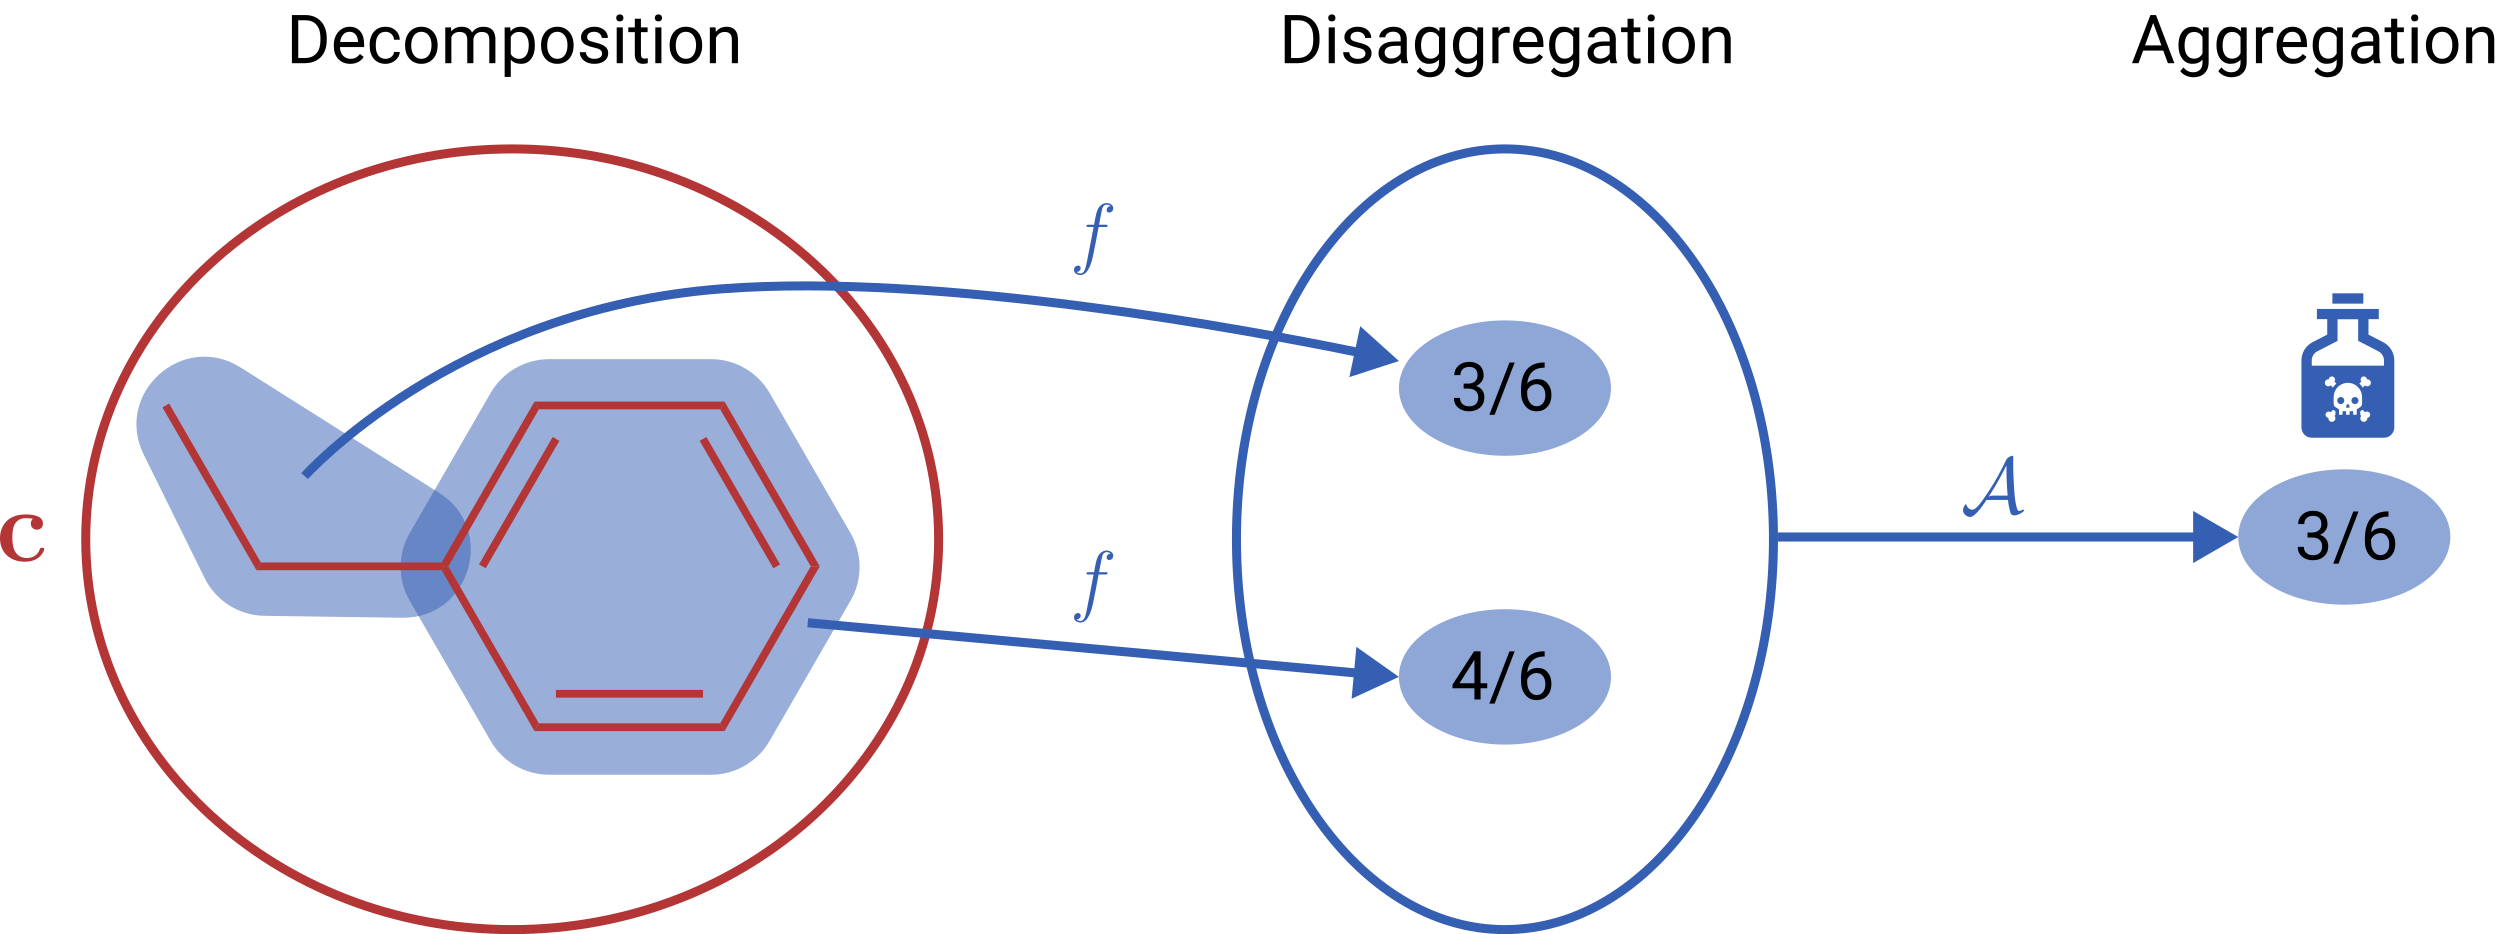 <svg width="554" height="207" viewBox="0 0 554 207" fill="none" xmlns="http://www.w3.org/2000/svg">
<rect x="0" y="0" width="554" height="207" fill="#333333" stroke="none"/>
<g clip-path="url(#clip0)">
<rect width="554" height="207" fill="white"/>
<path d="M479.382 11.217H474.914L473.911 14H472.46L476.533 3.336H477.763L481.843 14H480.4L479.382 11.217ZM475.339 10.06H478.964L477.148 5.072L475.339 10.06ZM482.744 9.972C482.744 8.736 483.029 7.755 483.601 7.027C484.172 6.295 484.929 5.929 485.871 5.929C486.838 5.929 487.592 6.271 488.134 6.954L488.2 6.075H489.438V13.81C489.438 14.835 489.133 15.643 488.522 16.234C487.917 16.825 487.102 17.12 486.076 17.12C485.505 17.12 484.946 16.998 484.399 16.754C483.852 16.51 483.435 16.175 483.146 15.751L483.85 14.938C484.431 15.655 485.141 16.014 485.981 16.014C486.64 16.014 487.153 15.829 487.519 15.457C487.89 15.086 488.076 14.564 488.076 13.89V13.209C487.534 13.834 486.794 14.146 485.856 14.146C484.929 14.146 484.177 13.773 483.601 13.026C483.029 12.279 482.744 11.261 482.744 9.972ZM484.106 10.126C484.106 11.019 484.289 11.722 484.655 12.235C485.021 12.743 485.534 12.997 486.193 12.997C487.048 12.997 487.675 12.608 488.076 11.832V8.214C487.661 7.457 487.038 7.079 486.208 7.079C485.549 7.079 485.034 7.335 484.663 7.848C484.292 8.36 484.106 9.12 484.106 10.126ZM491.167 9.972C491.167 8.736 491.452 7.755 492.023 7.027C492.595 6.295 493.352 5.929 494.294 5.929C495.261 5.929 496.015 6.271 496.557 6.954L496.623 6.075H497.861V13.81C497.861 14.835 497.556 15.643 496.945 16.234C496.34 16.825 495.524 17.12 494.499 17.12C493.928 17.12 493.369 16.998 492.822 16.754C492.275 16.51 491.857 16.175 491.569 15.751L492.272 14.938C492.854 15.655 493.564 16.014 494.404 16.014C495.063 16.014 495.576 15.829 495.942 15.457C496.313 15.086 496.499 14.564 496.499 13.89V13.209C495.957 13.834 495.217 14.146 494.279 14.146C493.352 14.146 492.6 13.773 492.023 13.026C491.452 12.279 491.167 11.261 491.167 9.972ZM492.529 10.126C492.529 11.019 492.712 11.722 493.078 12.235C493.444 12.743 493.957 12.997 494.616 12.997C495.471 12.997 496.098 12.608 496.499 11.832V8.214C496.083 7.457 495.461 7.079 494.631 7.079C493.972 7.079 493.457 7.335 493.085 7.848C492.714 8.36 492.529 9.12 492.529 10.126ZM503.742 7.291C503.537 7.257 503.315 7.24 503.076 7.24C502.187 7.24 501.584 7.618 501.267 8.375V14H499.912V6.075H501.23L501.252 6.991C501.696 6.283 502.326 5.929 503.142 5.929C503.405 5.929 503.605 5.963 503.742 6.031V7.291ZM508.137 14.146C507.062 14.146 506.188 13.795 505.515 13.092C504.841 12.384 504.504 11.439 504.504 10.257V10.008C504.504 9.222 504.653 8.521 504.951 7.906C505.253 7.286 505.673 6.803 506.21 6.456C506.752 6.104 507.338 5.929 507.968 5.929C508.999 5.929 509.799 6.268 510.371 6.947C510.942 7.625 511.228 8.597 511.228 9.862V10.426H505.859C505.878 11.207 506.105 11.839 506.54 12.323C506.979 12.801 507.536 13.04 508.21 13.04C508.688 13.04 509.094 12.943 509.426 12.748C509.758 12.552 510.048 12.293 510.297 11.971L511.125 12.616C510.461 13.636 509.465 14.146 508.137 14.146ZM507.968 7.042C507.421 7.042 506.962 7.242 506.591 7.643C506.22 8.038 505.991 8.595 505.903 9.312H509.873V9.21C509.833 8.521 509.648 7.989 509.316 7.613C508.984 7.232 508.535 7.042 507.968 7.042ZM512.48 9.972C512.48 8.736 512.766 7.755 513.337 7.027C513.908 6.295 514.665 5.929 515.607 5.929C516.574 5.929 517.329 6.271 517.871 6.954L517.937 6.075H519.174V13.81C519.174 14.835 518.869 15.643 518.259 16.234C517.653 16.825 516.838 17.12 515.812 17.12C515.241 17.12 514.682 16.998 514.135 16.754C513.588 16.51 513.171 16.175 512.883 15.751L513.586 14.938C514.167 15.655 514.877 16.014 515.717 16.014C516.376 16.014 516.889 15.829 517.255 15.457C517.626 15.086 517.812 14.564 517.812 13.89V13.209C517.27 13.834 516.53 14.146 515.593 14.146C514.665 14.146 513.913 13.773 513.337 13.026C512.766 12.279 512.48 11.261 512.48 9.972ZM513.842 10.126C513.842 11.019 514.025 11.722 514.392 12.235C514.758 12.743 515.271 12.997 515.93 12.997C516.784 12.997 517.412 12.608 517.812 11.832V8.214C517.397 7.457 516.774 7.079 515.944 7.079C515.285 7.079 514.77 7.335 514.399 7.848C514.028 8.36 513.842 9.12 513.842 10.126ZM526.118 14C526.04 13.844 525.976 13.565 525.927 13.165C525.297 13.819 524.545 14.146 523.671 14.146C522.89 14.146 522.248 13.927 521.745 13.487C521.247 13.043 520.998 12.481 520.998 11.803C520.998 10.977 521.311 10.338 521.936 9.884C522.565 9.425 523.449 9.195 524.587 9.195H525.905V8.573C525.905 8.099 525.764 7.723 525.48 7.445C525.197 7.162 524.78 7.02 524.228 7.02C523.745 7.02 523.339 7.142 523.012 7.386C522.685 7.63 522.521 7.926 522.521 8.272H521.159C521.159 7.877 521.298 7.496 521.577 7.13C521.86 6.759 522.241 6.466 522.719 6.251C523.203 6.036 523.732 5.929 524.309 5.929C525.222 5.929 525.937 6.158 526.455 6.617C526.972 7.071 527.241 7.699 527.26 8.5V12.147C527.26 12.874 527.353 13.453 527.539 13.883V14H526.118ZM523.869 12.967C524.294 12.967 524.697 12.857 525.078 12.638C525.458 12.418 525.734 12.132 525.905 11.781V10.155H524.843C523.183 10.155 522.353 10.641 522.353 11.612C522.353 12.037 522.495 12.369 522.778 12.608C523.061 12.848 523.425 12.967 523.869 12.967ZM531.223 4.156V6.075H532.702V7.123H531.223V12.037C531.223 12.354 531.289 12.594 531.42 12.755C531.552 12.911 531.777 12.989 532.094 12.989C532.25 12.989 532.465 12.96 532.739 12.901V14C532.382 14.098 532.036 14.146 531.699 14.146C531.093 14.146 530.637 13.963 530.329 13.597C530.021 13.231 529.868 12.711 529.868 12.037V7.123H528.425V6.075H529.868V4.156H531.223ZM535.764 14H534.409V6.075H535.764V14ZM534.299 3.973C534.299 3.753 534.365 3.568 534.497 3.417C534.633 3.265 534.833 3.189 535.097 3.189C535.361 3.189 535.561 3.265 535.698 3.417C535.834 3.568 535.903 3.753 535.903 3.973C535.903 4.193 535.834 4.376 535.698 4.522C535.561 4.669 535.361 4.742 535.097 4.742C534.833 4.742 534.633 4.669 534.497 4.522C534.365 4.376 534.299 4.193 534.299 3.973ZM537.58 9.964C537.58 9.188 537.731 8.49 538.034 7.87C538.342 7.25 538.767 6.771 539.309 6.434C539.855 6.097 540.478 5.929 541.176 5.929C542.255 5.929 543.127 6.302 543.791 7.049C544.46 7.796 544.794 8.79 544.794 10.03V10.126C544.794 10.897 544.646 11.59 544.348 12.206C544.055 12.816 543.632 13.292 543.081 13.634C542.534 13.976 541.904 14.146 541.191 14.146C540.117 14.146 539.245 13.773 538.576 13.026C537.912 12.279 537.58 11.29 537.58 10.06V9.964ZM538.942 10.126C538.942 11.004 539.145 11.71 539.55 12.242C539.96 12.774 540.507 13.04 541.191 13.04C541.879 13.04 542.426 12.772 542.832 12.235C543.237 11.693 543.439 10.936 543.439 9.964C543.439 9.095 543.232 8.392 542.817 7.855C542.407 7.313 541.86 7.042 541.176 7.042C540.507 7.042 539.968 7.308 539.558 7.84C539.147 8.373 538.942 9.134 538.942 10.126ZM547.775 6.075L547.819 7.071C548.425 6.31 549.216 5.929 550.192 5.929C551.867 5.929 552.712 6.874 552.727 8.763V14H551.372V8.756C551.367 8.185 551.235 7.762 550.976 7.489C550.722 7.215 550.324 7.079 549.782 7.079C549.343 7.079 548.957 7.196 548.625 7.43C548.293 7.665 548.034 7.972 547.849 8.353V14H546.494V6.075H547.775Z" fill="black"/>
<path d="M284.693 14V3.336H287.704C288.631 3.336 289.452 3.541 290.165 3.951C290.877 4.361 291.427 4.945 291.812 5.702C292.203 6.458 292.401 7.328 292.406 8.309V8.99C292.406 9.996 292.21 10.877 291.82 11.634C291.434 12.391 290.88 12.972 290.157 13.377C289.439 13.783 288.602 13.99 287.645 14H284.693ZM286.1 4.493V12.85H287.579C288.663 12.85 289.505 12.513 290.106 11.839C290.711 11.165 291.014 10.206 291.014 8.961V8.338C291.014 7.127 290.729 6.188 290.157 5.519C289.591 4.845 288.785 4.503 287.74 4.493H286.1ZM295.797 14H294.442V6.075H295.797V14ZM294.332 3.973C294.332 3.753 294.398 3.568 294.53 3.417C294.667 3.265 294.867 3.189 295.13 3.189C295.394 3.189 295.594 3.265 295.731 3.417C295.868 3.568 295.936 3.753 295.936 3.973C295.936 4.193 295.868 4.376 295.731 4.522C295.594 4.669 295.394 4.742 295.13 4.742C294.867 4.742 294.667 4.669 294.53 4.522C294.398 4.376 294.332 4.193 294.332 3.973ZM302.586 11.898C302.586 11.532 302.447 11.248 302.169 11.048C301.896 10.843 301.415 10.668 300.726 10.521C300.042 10.374 299.498 10.199 299.093 9.994C298.692 9.789 298.395 9.544 298.199 9.261C298.009 8.978 297.914 8.641 297.914 8.25C297.914 7.601 298.187 7.052 298.734 6.603C299.286 6.153 299.989 5.929 300.843 5.929C301.742 5.929 302.469 6.161 303.026 6.625C303.587 7.088 303.868 7.682 303.868 8.404H302.506C302.506 8.033 302.347 7.713 302.03 7.445C301.717 7.176 301.322 7.042 300.843 7.042C300.35 7.042 299.964 7.149 299.686 7.364C299.408 7.579 299.269 7.86 299.269 8.207C299.269 8.534 299.398 8.78 299.657 8.946C299.916 9.112 300.382 9.271 301.056 9.422C301.734 9.574 302.284 9.754 302.704 9.964C303.124 10.174 303.434 10.428 303.634 10.726C303.839 11.019 303.941 11.378 303.941 11.803C303.941 12.511 303.658 13.08 303.092 13.509C302.525 13.934 301.791 14.146 300.887 14.146C300.252 14.146 299.691 14.034 299.203 13.81C298.714 13.585 298.331 13.273 298.053 12.872C297.779 12.467 297.643 12.03 297.643 11.561H298.998C299.022 12.015 299.203 12.377 299.54 12.645C299.881 12.909 300.331 13.04 300.887 13.04C301.4 13.04 301.81 12.938 302.118 12.733C302.43 12.523 302.586 12.245 302.586 11.898ZM310.599 14C310.521 13.844 310.458 13.565 310.409 13.165C309.779 13.819 309.027 14.146 308.153 14.146C307.372 14.146 306.729 13.927 306.227 13.487C305.729 13.043 305.479 12.481 305.479 11.803C305.479 10.977 305.792 10.338 306.417 9.884C307.047 9.425 307.931 9.195 309.068 9.195H310.387V8.573C310.387 8.099 310.245 7.723 309.962 7.445C309.679 7.162 309.261 7.02 308.709 7.02C308.226 7.02 307.821 7.142 307.494 7.386C307.167 7.63 307.003 7.926 307.003 8.272H305.641C305.641 7.877 305.78 7.496 306.058 7.13C306.341 6.759 306.722 6.466 307.201 6.251C307.684 6.036 308.214 5.929 308.79 5.929C309.703 5.929 310.418 6.158 310.936 6.617C311.454 7.071 311.722 7.699 311.742 8.5V12.147C311.742 12.874 311.834 13.453 312.02 13.883V14H310.599ZM308.351 12.967C308.775 12.967 309.178 12.857 309.559 12.638C309.94 12.418 310.216 12.132 310.387 11.781V10.155H309.325C307.665 10.155 306.834 10.641 306.834 11.612C306.834 12.037 306.976 12.369 307.259 12.608C307.542 12.848 307.906 12.967 308.351 12.967ZM313.543 9.972C313.543 8.736 313.829 7.755 314.4 7.027C314.972 6.295 315.729 5.929 316.671 5.929C317.638 5.929 318.392 6.271 318.934 6.954L319 6.075H320.238V13.81C320.238 14.835 319.933 15.643 319.322 16.234C318.717 16.825 317.901 17.12 316.876 17.12C316.305 17.12 315.746 16.998 315.199 16.754C314.652 16.51 314.234 16.175 313.946 15.751L314.649 14.938C315.23 15.655 315.941 16.014 316.781 16.014C317.44 16.014 317.953 15.829 318.319 15.457C318.69 15.086 318.875 14.564 318.875 13.89V13.209C318.333 13.834 317.594 14.146 316.656 14.146C315.729 14.146 314.977 13.773 314.4 13.026C313.829 12.279 313.543 11.261 313.543 9.972ZM314.906 10.126C314.906 11.019 315.089 11.722 315.455 12.235C315.821 12.743 316.334 12.997 316.993 12.997C317.848 12.997 318.475 12.608 318.875 11.832V8.214C318.46 7.457 317.838 7.079 317.008 7.079C316.349 7.079 315.833 7.335 315.462 7.848C315.091 8.36 314.906 9.12 314.906 10.126ZM321.966 9.972C321.966 8.736 322.252 7.755 322.823 7.027C323.395 6.295 324.151 5.929 325.094 5.929C326.061 5.929 326.815 6.271 327.357 6.954L327.423 6.075H328.661V13.81C328.661 14.835 328.355 15.643 327.745 16.234C327.14 16.825 326.324 17.12 325.299 17.12C324.728 17.12 324.168 16.998 323.622 16.754C323.075 16.51 322.657 16.175 322.369 15.751L323.072 14.938C323.653 15.655 324.364 16.014 325.204 16.014C325.863 16.014 326.375 15.829 326.742 15.457C327.113 15.086 327.298 14.564 327.298 13.89V13.209C326.756 13.834 326.017 14.146 325.079 14.146C324.151 14.146 323.399 13.773 322.823 13.026C322.252 12.279 321.966 11.261 321.966 9.972ZM323.329 10.126C323.329 11.019 323.512 11.722 323.878 12.235C324.244 12.743 324.757 12.997 325.416 12.997C326.271 12.997 326.898 12.608 327.298 11.832V8.214C326.883 7.457 326.261 7.079 325.431 7.079C324.771 7.079 324.256 7.335 323.885 7.848C323.514 8.36 323.329 9.12 323.329 10.126ZM334.542 7.291C334.337 7.257 334.115 7.24 333.875 7.24C332.987 7.24 332.384 7.618 332.066 8.375V14H330.711V6.075H332.03L332.052 6.991C332.496 6.283 333.126 5.929 333.941 5.929C334.205 5.929 334.405 5.963 334.542 6.031V7.291ZM338.937 14.146C337.862 14.146 336.988 13.795 336.314 13.092C335.641 12.384 335.304 11.439 335.304 10.257V10.008C335.304 9.222 335.453 8.521 335.75 7.906C336.053 7.286 336.473 6.803 337.01 6.456C337.552 6.104 338.138 5.929 338.768 5.929C339.798 5.929 340.599 6.268 341.17 6.947C341.742 7.625 342.027 8.597 342.027 9.862V10.426H336.659C336.678 11.207 336.905 11.839 337.34 12.323C337.779 12.801 338.336 13.04 339.01 13.04C339.488 13.04 339.894 12.943 340.226 12.748C340.558 12.552 340.848 12.293 341.097 11.971L341.925 12.616C341.261 13.636 340.265 14.146 338.937 14.146ZM338.768 7.042C338.221 7.042 337.762 7.242 337.391 7.643C337.02 8.038 336.791 8.595 336.703 9.312H340.672V9.21C340.633 8.521 340.448 7.989 340.116 7.613C339.784 7.232 339.334 7.042 338.768 7.042ZM343.28 9.972C343.28 8.736 343.565 7.755 344.137 7.027C344.708 6.295 345.465 5.929 346.407 5.929C347.374 5.929 348.128 6.271 348.67 6.954L348.736 6.075H349.974V13.81C349.974 14.835 349.669 15.643 349.059 16.234C348.453 16.825 347.638 17.12 346.612 17.12C346.041 17.12 345.482 16.998 344.935 16.754C344.388 16.51 343.971 16.175 343.683 15.751L344.386 14.938C344.967 15.655 345.677 16.014 346.517 16.014C347.176 16.014 347.689 15.829 348.055 15.457C348.426 15.086 348.612 14.564 348.612 13.89V13.209C348.07 13.834 347.33 14.146 346.393 14.146C345.465 14.146 344.713 13.773 344.137 13.026C343.565 12.279 343.28 11.261 343.28 9.972ZM344.642 10.126C344.642 11.019 344.825 11.722 345.191 12.235C345.558 12.743 346.07 12.997 346.729 12.997C347.584 12.997 348.211 12.608 348.612 11.832V8.214C348.197 7.457 347.574 7.079 346.744 7.079C346.085 7.079 345.57 7.335 345.199 7.848C344.828 8.36 344.642 9.12 344.642 10.126ZM356.917 14C356.839 13.844 356.776 13.565 356.727 13.165C356.097 13.819 355.345 14.146 354.471 14.146C353.69 14.146 353.048 13.927 352.545 13.487C352.047 13.043 351.798 12.481 351.798 11.803C351.798 10.977 352.11 10.338 352.735 9.884C353.365 9.425 354.249 9.195 355.387 9.195H356.705V8.573C356.705 8.099 356.563 7.723 356.28 7.445C355.997 7.162 355.58 7.02 355.028 7.02C354.544 7.02 354.139 7.142 353.812 7.386C353.485 7.63 353.321 7.926 353.321 8.272H351.959C351.959 7.877 352.098 7.496 352.376 7.13C352.66 6.759 353.041 6.466 353.519 6.251C354.002 6.036 354.532 5.929 355.108 5.929C356.021 5.929 356.737 6.158 357.254 6.617C357.772 7.071 358.041 7.699 358.06 8.5V12.147C358.06 12.874 358.153 13.453 358.338 13.883V14H356.917ZM354.669 12.967C355.094 12.967 355.497 12.857 355.877 12.638C356.258 12.418 356.534 12.132 356.705 11.781V10.155H355.643C353.983 10.155 353.153 10.641 353.153 11.612C353.153 12.037 353.294 12.369 353.578 12.608C353.861 12.848 354.225 12.967 354.669 12.967ZM362.022 4.156V6.075H363.502V7.123H362.022V12.037C362.022 12.354 362.088 12.594 362.22 12.755C362.352 12.911 362.577 12.989 362.894 12.989C363.05 12.989 363.265 12.96 363.539 12.901V14C363.182 14.098 362.835 14.146 362.499 14.146C361.893 14.146 361.437 13.963 361.129 13.597C360.821 13.231 360.667 12.711 360.667 12.037V7.123H359.225V6.075H360.667V4.156H362.022ZM366.563 14H365.208V6.075H366.563V14ZM365.099 3.973C365.099 3.753 365.165 3.568 365.296 3.417C365.433 3.265 365.633 3.189 365.897 3.189C366.161 3.189 366.361 3.265 366.498 3.417C366.634 3.568 366.703 3.753 366.703 3.973C366.703 4.193 366.634 4.376 366.498 4.522C366.361 4.669 366.161 4.742 365.897 4.742C365.633 4.742 365.433 4.669 365.296 4.522C365.165 4.376 365.099 4.193 365.099 3.973ZM368.38 9.964C368.38 9.188 368.531 8.49 368.834 7.87C369.142 7.25 369.566 6.771 370.108 6.434C370.655 6.097 371.278 5.929 371.976 5.929C373.055 5.929 373.927 6.302 374.591 7.049C375.26 7.796 375.594 8.79 375.594 10.03V10.126C375.594 10.897 375.445 11.59 375.147 12.206C374.854 12.816 374.432 13.292 373.88 13.634C373.333 13.976 372.704 14.146 371.991 14.146C370.917 14.146 370.045 13.773 369.376 13.026C368.712 12.279 368.38 11.29 368.38 10.06V9.964ZM369.742 10.126C369.742 11.004 369.945 11.71 370.35 12.242C370.76 12.774 371.307 13.04 371.991 13.04C372.679 13.04 373.226 12.772 373.631 12.235C374.037 11.693 374.239 10.936 374.239 9.964C374.239 9.095 374.032 8.392 373.617 7.855C373.207 7.313 372.66 7.042 371.976 7.042C371.307 7.042 370.768 7.308 370.357 7.84C369.947 8.373 369.742 9.134 369.742 10.126ZM378.575 6.075L378.619 7.071C379.225 6.31 380.016 5.929 380.992 5.929C382.667 5.929 383.512 6.874 383.526 8.763V14H382.171V8.756C382.167 8.185 382.035 7.762 381.776 7.489C381.522 7.215 381.124 7.079 380.582 7.079C380.143 7.079 379.757 7.196 379.425 7.43C379.093 7.665 378.834 7.972 378.648 8.353V14H377.293V6.075H378.575Z" fill="black"/>
<path d="M64.686 14V3.336H67.696C68.624 3.336 69.444 3.541 70.157 3.951C70.87 4.361 71.419 4.945 71.805 5.702C72.196 6.458 72.394 7.328 72.398 8.309V8.99C72.398 9.996 72.203 10.877 71.812 11.634C71.427 12.391 70.873 12.972 70.15 13.377C69.432 13.783 68.595 13.99 67.638 14H64.686ZM66.092 4.493V12.85H67.572C68.656 12.85 69.498 12.513 70.099 11.839C70.704 11.165 71.007 10.206 71.007 8.961V8.338C71.007 7.127 70.721 6.188 70.15 5.519C69.584 4.845 68.778 4.503 67.733 4.493H66.092ZM77.606 14.146C76.532 14.146 75.658 13.795 74.984 13.092C74.31 12.384 73.973 11.439 73.973 10.257V10.008C73.973 9.222 74.122 8.521 74.42 7.906C74.723 7.286 75.143 6.803 75.68 6.456C76.222 6.104 76.808 5.929 77.438 5.929C78.468 5.929 79.269 6.268 79.84 6.947C80.411 7.625 80.697 8.597 80.697 9.862V10.426H75.328C75.348 11.207 75.575 11.839 76.009 12.323C76.449 12.801 77.005 13.04 77.679 13.04C78.158 13.04 78.563 12.943 78.895 12.748C79.227 12.552 79.518 12.293 79.767 11.971L80.594 12.616C79.93 13.636 78.934 14.146 77.606 14.146ZM77.438 7.042C76.891 7.042 76.432 7.242 76.061 7.643C75.689 8.038 75.46 8.595 75.372 9.312H79.342V9.21C79.303 8.521 79.117 7.989 78.785 7.613C78.453 7.232 78.004 7.042 77.438 7.042ZM85.45 13.04C85.934 13.04 86.356 12.894 86.717 12.601C87.079 12.308 87.279 11.942 87.318 11.502H88.6C88.575 11.957 88.419 12.389 88.131 12.799C87.843 13.209 87.457 13.536 86.974 13.78C86.495 14.024 85.987 14.146 85.45 14.146C84.371 14.146 83.512 13.788 82.872 13.07C82.237 12.347 81.92 11.361 81.92 10.111V9.884C81.92 9.112 82.061 8.426 82.345 7.826C82.628 7.225 83.033 6.759 83.561 6.427C84.093 6.095 84.72 5.929 85.443 5.929C86.332 5.929 87.069 6.195 87.655 6.727C88.246 7.259 88.561 7.95 88.6 8.8H87.318C87.279 8.287 87.084 7.867 86.732 7.54C86.385 7.208 85.956 7.042 85.443 7.042C84.754 7.042 84.22 7.291 83.839 7.789C83.463 8.282 83.275 8.998 83.275 9.935V10.191C83.275 11.104 83.463 11.808 83.839 12.301C84.215 12.794 84.752 13.04 85.45 13.04ZM89.764 9.964C89.764 9.188 89.915 8.49 90.218 7.87C90.526 7.25 90.951 6.771 91.493 6.434C92.04 6.097 92.662 5.929 93.36 5.929C94.439 5.929 95.311 6.302 95.975 7.049C96.644 7.796 96.978 8.79 96.978 10.03V10.126C96.978 10.897 96.83 11.59 96.532 12.206C96.239 12.816 95.816 13.292 95.265 13.634C94.718 13.976 94.088 14.146 93.375 14.146C92.301 14.146 91.429 13.773 90.76 13.026C90.096 12.279 89.764 11.29 89.764 10.06V9.964ZM91.126 10.126C91.126 11.004 91.329 11.71 91.734 12.242C92.144 12.774 92.691 13.04 93.375 13.04C94.064 13.04 94.61 12.772 95.016 12.235C95.421 11.693 95.624 10.936 95.624 9.964C95.624 9.095 95.416 8.392 95.001 7.855C94.591 7.313 94.044 7.042 93.36 7.042C92.691 7.042 92.152 7.308 91.742 7.84C91.332 8.373 91.126 9.134 91.126 10.126ZM99.952 6.075L99.989 6.954C100.57 6.271 101.354 5.929 102.34 5.929C103.448 5.929 104.203 6.354 104.603 7.203C104.867 6.822 105.208 6.515 105.628 6.28C106.053 6.046 106.554 5.929 107.13 5.929C108.868 5.929 109.752 6.849 109.781 8.69V14H108.426V8.771C108.426 8.204 108.297 7.782 108.038 7.503C107.779 7.22 107.345 7.079 106.734 7.079C106.231 7.079 105.814 7.23 105.482 7.533C105.15 7.831 104.957 8.233 104.903 8.741V14H103.541V8.807C103.541 7.655 102.977 7.079 101.849 7.079C100.96 7.079 100.353 7.457 100.025 8.214V14H98.67V6.075H99.952ZM118.526 10.126C118.526 11.332 118.25 12.303 117.699 13.04C117.147 13.778 116.4 14.146 115.458 14.146C114.496 14.146 113.739 13.841 113.187 13.231V17.047H111.832V6.075H113.07L113.136 6.954C113.688 6.271 114.454 5.929 115.436 5.929C116.388 5.929 117.14 6.288 117.691 7.005C118.248 7.723 118.526 8.722 118.526 10.001V10.126ZM117.171 9.972C117.171 9.078 116.981 8.373 116.6 7.855C116.219 7.337 115.697 7.079 115.033 7.079C114.212 7.079 113.597 7.442 113.187 8.17V11.957C113.592 12.679 114.212 13.04 115.047 13.04C115.697 13.04 116.212 12.784 116.593 12.271C116.979 11.754 117.171 10.987 117.171 9.972ZM119.896 9.964C119.896 9.188 120.047 8.49 120.35 7.87C120.658 7.25 121.083 6.771 121.625 6.434C122.171 6.097 122.794 5.929 123.492 5.929C124.571 5.929 125.443 6.302 126.107 7.049C126.776 7.796 127.11 8.79 127.11 10.03V10.126C127.11 10.897 126.961 11.59 126.664 12.206C126.371 12.816 125.948 13.292 125.396 13.634C124.85 13.976 124.22 14.146 123.507 14.146C122.433 14.146 121.561 13.773 120.892 13.026C120.228 12.279 119.896 11.29 119.896 10.06V9.964ZM121.258 10.126C121.258 11.004 121.461 11.71 121.866 12.242C122.276 12.774 122.823 13.04 123.507 13.04C124.195 13.04 124.742 12.772 125.147 12.235C125.553 11.693 125.755 10.936 125.755 9.964C125.755 9.095 125.548 8.392 125.133 7.855C124.723 7.313 124.176 7.042 123.492 7.042C122.823 7.042 122.284 7.308 121.874 7.84C121.463 8.373 121.258 9.134 121.258 10.126ZM133.424 11.898C133.424 11.532 133.285 11.248 133.006 11.048C132.733 10.843 132.252 10.668 131.563 10.521C130.88 10.374 130.335 10.199 129.93 9.994C129.53 9.789 129.232 9.544 129.037 9.261C128.846 8.978 128.751 8.641 128.751 8.25C128.751 7.601 129.024 7.052 129.571 6.603C130.123 6.153 130.826 5.929 131.681 5.929C132.579 5.929 133.307 6.161 133.863 6.625C134.425 7.088 134.706 7.682 134.706 8.404H133.343C133.343 8.033 133.185 7.713 132.867 7.445C132.555 7.176 132.159 7.042 131.681 7.042C131.188 7.042 130.802 7.149 130.523 7.364C130.245 7.579 130.106 7.86 130.106 8.207C130.106 8.534 130.235 8.78 130.494 8.946C130.753 9.112 131.219 9.271 131.893 9.422C132.572 9.574 133.121 9.754 133.541 9.964C133.961 10.174 134.271 10.428 134.471 10.726C134.676 11.019 134.779 11.378 134.779 11.803C134.779 12.511 134.496 13.08 133.929 13.509C133.363 13.934 132.628 14.146 131.725 14.146C131.09 14.146 130.528 14.034 130.04 13.81C129.552 13.585 129.168 13.273 128.89 12.872C128.617 12.467 128.48 12.03 128.48 11.561H129.835C129.859 12.015 130.04 12.377 130.377 12.645C130.719 12.909 131.168 13.04 131.725 13.04C132.237 13.04 132.647 12.938 132.955 12.733C133.268 12.523 133.424 12.245 133.424 11.898ZM138.016 14H136.661V6.075H138.016V14ZM136.551 3.973C136.551 3.753 136.617 3.568 136.749 3.417C136.886 3.265 137.086 3.189 137.35 3.189C137.613 3.189 137.813 3.265 137.95 3.417C138.087 3.568 138.155 3.753 138.155 3.973C138.155 4.193 138.087 4.376 137.95 4.522C137.813 4.669 137.613 4.742 137.35 4.742C137.086 4.742 136.886 4.669 136.749 4.522C136.617 4.376 136.551 4.193 136.551 3.973ZM142.03 4.156V6.075H143.509V7.123H142.03V12.037C142.03 12.354 142.096 12.594 142.228 12.755C142.359 12.911 142.584 12.989 142.901 12.989C143.058 12.989 143.272 12.96 143.546 12.901V14C143.189 14.098 142.843 14.146 142.506 14.146C141.9 14.146 141.444 13.963 141.136 13.597C140.829 13.231 140.675 12.711 140.675 12.037V7.123H139.232V6.075H140.675V4.156H142.03ZM146.571 14H145.216V6.075H146.571V14ZM145.106 3.973C145.106 3.753 145.172 3.568 145.304 3.417C145.44 3.265 145.641 3.189 145.904 3.189C146.168 3.189 146.368 3.265 146.505 3.417C146.642 3.568 146.71 3.753 146.71 3.973C146.71 4.193 146.642 4.376 146.505 4.522C146.368 4.669 146.168 4.742 145.904 4.742C145.641 4.742 145.44 4.669 145.304 4.522C145.172 4.376 145.106 4.193 145.106 3.973ZM148.387 9.964C148.387 9.188 148.539 8.49 148.841 7.87C149.149 7.25 149.574 6.771 150.116 6.434C150.663 6.097 151.285 5.929 151.983 5.929C153.062 5.929 153.934 6.302 154.598 7.049C155.267 7.796 155.602 8.79 155.602 10.03V10.126C155.602 10.897 155.453 11.59 155.155 12.206C154.862 12.816 154.439 13.292 153.888 13.634C153.341 13.976 152.711 14.146 151.998 14.146C150.924 14.146 150.052 13.773 149.383 13.026C148.719 12.279 148.387 11.29 148.387 10.06V9.964ZM149.75 10.126C149.75 11.004 149.952 11.71 150.357 12.242C150.768 12.774 151.314 13.04 151.998 13.04C152.687 13.04 153.233 12.772 153.639 12.235C154.044 11.693 154.247 10.936 154.247 9.964C154.247 9.095 154.039 8.392 153.624 7.855C153.214 7.313 152.667 7.042 151.983 7.042C151.314 7.042 150.775 7.308 150.365 7.84C149.955 8.373 149.75 9.134 149.75 10.126ZM158.583 6.075L158.626 7.071C159.232 6.31 160.023 5.929 161 5.929C162.674 5.929 163.519 6.874 163.534 8.763V14H162.179V8.756C162.174 8.185 162.042 7.762 161.783 7.489C161.529 7.215 161.131 7.079 160.589 7.079C160.15 7.079 159.764 7.196 159.432 7.43C159.1 7.665 158.841 7.972 158.656 8.353V14H157.301V6.075H158.583Z" fill="black"/>
<path d="M496 119L486 113.226L486 124.773L496 119ZM394 120L487 120L487 118L394 118L394 120Z" fill="#355FB3"/>
<path d="M444.979 110.786C445.067 111.893 445.278 112.701 445.366 113.035C445.559 113.826 445.647 114.212 446.403 114.212C447.193 114.212 448.546 113.422 448.546 113.07C448.546 112.982 448.476 112.947 448.388 112.947C448.159 112.947 447.791 113.14 447.738 113.176C447.615 113.246 447.58 113.246 447.545 113.246C447.053 113.246 446.947 112.771 446.736 111.717C446.613 111.138 446.455 110.435 446.315 108.028C446.192 106.236 446.121 104.444 446.121 102.652C446.121 102.23 446.139 101.773 446.139 101.351C446.139 101.07 446.139 101 445.946 101C445.7 101 444.979 101.299 444.663 101.773L444.54 101.966C443.152 104.936 441.852 107.061 440.938 108.485C439.902 110.083 438.075 112.947 437.126 112.947C436.476 112.947 435.931 112.526 435.773 111.893C435.755 111.858 435.72 111.752 435.65 111.752C435.387 111.752 435 112.596 435 113.088C435 113.791 435.755 114.564 436.581 114.564C437.794 114.564 439.814 111.401 440.201 110.786H444.979ZM444.628 103.161V104.18C444.628 105.199 444.663 106.218 444.716 107.237C444.733 107.589 444.804 108.906 444.892 109.82H441.676C441.395 109.82 441.132 109.82 440.675 110.101C441.905 108.203 442.924 106.376 443.029 106.183C443.908 104.619 444.382 103.6 444.61 103.161H444.628Z" fill="#355FB3"/>
<path d="M208 119.5C208 167.192 165.775 206 113.5 206C61.225 206 19 167.192 19 119.5C19 71.808 61.225 33 113.5 33C165.775 33 208 71.808 208 119.5Z" stroke="#B33535" stroke-width="2"/>
<path d="M393 119.5C393 143.485 386.276 165.156 375.457 180.803C364.636 196.454 349.785 206 333.5 206C317.215 206 302.364 196.454 291.543 180.803C280.724 165.156 274 143.485 274 119.5C274 95.515 280.724 73.844 291.543 58.197C302.364 42.546 317.215 33 333.5 33C349.785 33 364.636 42.546 375.457 58.197C386.276 73.844 393 95.515 393 119.5Z" stroke="#355FB3" stroke-width="2"/>
<path d="M244.94 50.306C245.291 50.306 245.432 50.306 245.432 49.972C245.432 49.797 245.291 49.797 244.975 49.797H243.552C243.886 47.987 244.132 46.739 244.272 46.177C244.378 45.755 244.747 45.351 245.204 45.351C245.573 45.351 245.942 45.51 246.117 45.668C245.432 45.738 245.221 46.248 245.221 46.546C245.221 46.898 245.485 47.108 245.819 47.108C246.17 47.108 246.697 46.81 246.697 46.142C246.697 45.404 245.959 45 245.186 45C244.431 45 243.693 45.562 243.341 46.248C243.025 46.862 242.849 47.495 242.445 49.797H241.268C240.934 49.797 240.758 49.797 240.758 50.113C240.758 50.306 240.864 50.306 241.215 50.306H242.34C242.023 51.94 241.303 55.911 240.899 57.791C240.6 59.319 240.337 60.602 239.458 60.602C239.406 60.602 238.896 60.602 238.58 60.268C239.476 60.198 239.476 59.425 239.476 59.407C239.476 59.056 239.212 58.845 238.878 58.845C238.527 58.845 238 59.144 238 59.811C238 60.567 238.773 60.953 239.458 60.953C241.25 60.953 241.988 57.738 242.182 56.86C242.498 55.507 243.359 50.833 243.447 50.306H244.94Z" fill="#355FB3"/>
<path d="M244.94 127.306C245.291 127.306 245.432 127.306 245.432 126.972C245.432 126.797 245.291 126.797 244.975 126.797H243.552C243.886 124.987 244.132 123.739 244.272 123.177C244.378 122.755 244.747 122.351 245.204 122.351C245.573 122.351 245.942 122.51 246.117 122.668C245.432 122.738 245.221 123.247 245.221 123.546C245.221 123.898 245.485 124.108 245.819 124.108C246.17 124.108 246.697 123.81 246.697 123.142C246.697 122.404 245.959 122 245.186 122C244.431 122 243.693 122.562 243.341 123.247C243.025 123.862 242.849 124.495 242.445 126.797H241.268C240.934 126.797 240.758 126.797 240.758 127.113C240.758 127.306 240.864 127.306 241.215 127.306H242.34C242.023 128.94 241.303 132.911 240.899 134.791C240.6 136.319 240.337 137.602 239.458 137.602C239.406 137.602 238.896 137.602 238.58 137.268C239.476 137.198 239.476 136.425 239.476 136.407C239.476 136.056 239.212 135.845 238.878 135.845C238.527 135.845 238 136.144 238 136.811C238 137.567 238.773 137.953 239.458 137.953C241.25 137.953 241.988 134.738 242.182 133.86C242.498 132.507 243.359 127.833 243.447 127.306H244.94Z" fill="#355FB3"/>
<path d="M9.816 121.67C9.816 121.396 9.565 121.396 9.337 121.396C8.971 121.396 8.949 121.419 8.834 121.693C8.675 122.127 8.058 123.656 5.958 123.656C2.739 123.656 2.739 120.186 2.739 119.159C2.739 117.812 2.762 114.822 5.753 114.822C5.912 114.822 7.259 114.867 7.259 114.982C7.259 115.004 7.236 115.027 7.191 115.05C7.122 115.119 6.826 115.461 6.826 116.032C6.826 116.99 7.602 117.379 8.172 117.379C8.652 117.379 9.519 117.082 9.519 116.009C9.519 114.137 6.894 114 5.661 114C1.598 114 0 116.648 0 119.273C0 122.378 2.169 124.478 5.524 124.478C9.108 124.478 9.816 121.83 9.816 121.67Z" fill="#B33535"/>
<ellipse cx="333.5" cy="150" rx="23.5" ry="15" fill="#8EA7D7"/>
<ellipse cx="333.5" cy="86" rx="23.5" ry="15" fill="#8EA7D7"/>
<ellipse cx="519.5" cy="119" rx="23.5" ry="15" fill="#8EA7D7"/>
<path d="M108.717 87.085C111.397 82.444 116.349 79.585 121.708 79.585L157.558 79.585C162.917 79.585 167.869 82.444 170.548 87.085L188.473 118.133C191.153 122.774 191.153 128.492 188.473 133.133L170.548 164.18C167.869 168.821 162.917 171.68 157.558 171.68L121.708 171.68C116.349 171.68 111.397 168.821 108.717 164.18L90.792 133.133C88.112 128.492 88.112 122.774 90.792 118.133L108.717 87.085Z" fill="#355FB3" fill-opacity="0.5"/>
<path d="M58.59 136.465C52.958 136.385 47.846 133.156 45.353 128.105L31.856 100.756C25.153 87.174 40.511 73.348 53.316 81.435L97.308 109.218C110.114 117.305 104.229 137.114 89.085 136.899L58.59 136.465Z" fill="#355FB3" fill-opacity="0.5"/>
<path d="M310 80L301.422 72.271L299.017 83.564L310 80ZM67.5 105.5C68.246 106.166 68.246 106.166 68.246 106.166C68.246 106.166 68.246 106.166 68.247 106.165C68.247 106.164 68.249 106.163 68.25 106.161C68.254 106.158 68.259 106.152 68.266 106.144C68.281 106.128 68.303 106.103 68.334 106.069C68.395 106.002 68.488 105.902 68.613 105.769C68.863 105.504 69.24 105.111 69.742 104.608C70.746 103.601 72.252 102.154 74.246 100.399C78.235 96.891 84.177 92.159 91.968 87.285C107.55 77.538 130.521 67.232 160.075 64.997L159.925 63.003C129.979 65.268 106.7 75.712 90.907 85.59C83.011 90.529 76.983 95.328 72.925 98.898C70.896 100.682 69.359 102.16 68.326 103.195C67.81 103.712 67.42 104.119 67.157 104.398C67.026 104.537 66.926 104.645 66.859 104.718C66.826 104.755 66.8 104.783 66.782 104.803C66.773 104.812 66.767 104.82 66.762 104.825C66.76 104.828 66.758 104.83 66.756 104.832C66.756 104.832 66.755 104.833 66.755 104.833C66.754 104.834 66.754 104.834 67.5 105.5ZM160.075 64.997C208.223 61.356 276.831 74.148 300.998 79.106L301.4 77.147C277.259 72.195 208.389 59.337 159.925 63.003L160.075 64.997Z" fill="#355FB3"/>
<path d="M310 150L300.568 143.338L299.515 154.837L310 150ZM178.909 138.996L300.946 150.175L301.129 148.183L179.091 137.004L178.909 138.996Z" fill="#355FB3"/>
<path fill-rule="evenodd" clip-rule="evenodd" d="M118.435 162L118.921 161.142L119.407 160.285L159.595 160.285L160.081 161.142L160.567 162L118.435 162Z" fill="#B33535"/>
<path fill-rule="evenodd" clip-rule="evenodd" d="M155.789 154.594L123.204 154.594L123.204 152.879L155.789 152.879L155.789 154.594Z" fill="#B33535"/>
<path fill-rule="evenodd" clip-rule="evenodd" d="M160.569 162L160.083 161.142L159.597 160.285L179.663 125.499L180.663 125.499L181.663 125.499L160.569 162Z" fill="#B33535"/>
<path fill-rule="evenodd" clip-rule="evenodd" d="M181.663 125.505L180.663 125.505L179.663 125.505L159.597 90.719L160.083 89.862L160.569 89.004L181.663 125.505Z" fill="#B33535"/>
<path fill-rule="evenodd" clip-rule="evenodd" d="M156.537 96.833L172.858 125.073L171.373 125.931L155.052 97.691L156.537 96.833Z" fill="#B33535"/>
<path fill-rule="evenodd" clip-rule="evenodd" d="M160.567 89L160.081 89.858L159.595 90.715L119.407 90.715L118.921 89.858L118.435 89L160.567 89Z" fill="#B33535"/>
<path fill-rule="evenodd" clip-rule="evenodd" d="M118.439 89.004L118.925 89.862L119.411 90.719L99.346 125.505L98.345 125.505L97.859 124.648L118.439 89.004Z" fill="#B33535"/>
<path fill-rule="evenodd" clip-rule="evenodd" d="M106.149 125.073L122.47 96.833L123.955 97.691L107.633 125.931L106.149 125.073Z" fill="#B33535"/>
<path fill-rule="evenodd" clip-rule="evenodd" d="M97.859 126.357L98.345 125.499L99.346 125.499L119.411 160.285L118.925 161.142L118.439 162L97.859 126.357Z" fill="#B33535"/>
<path fill-rule="evenodd" clip-rule="evenodd" d="M97.857 124.643L98.343 125.5L97.857 126.358L56.84 126.358L57.326 125.5L57.812 124.643L97.857 124.643Z" fill="#B33535"/>
<path fill-rule="evenodd" clip-rule="evenodd" d="M57.809 124.643L57.323 125.5L56.837 126.358L36 90.285L36.743 89.857L37.486 89.428L57.809 124.643Z" fill="#B33535"/>
<path d="M328.093 151.418H329.572V152.524H328.093V155H326.73V152.524H321.875V151.726L326.65 144.336H328.093V151.418ZM323.413 151.418H326.73V146.189L326.569 146.482L323.413 151.418ZM331.206 155.916H330.041L334.494 144.336H335.651L331.206 155.916ZM342.294 144.329V145.479H342.045C340.991 145.498 340.151 145.811 339.526 146.416C338.901 147.021 338.54 147.874 338.442 148.972C339.003 148.328 339.77 148.005 340.742 148.005C341.669 148.005 342.409 148.333 342.961 148.987C343.518 149.641 343.796 150.486 343.796 151.521C343.796 152.62 343.496 153.499 342.895 154.158C342.299 154.817 341.499 155.146 340.493 155.146C339.472 155.146 338.645 154.756 338.01 153.975C337.375 153.188 337.058 152.178 337.058 150.942V150.422C337.058 148.459 337.475 146.96 338.31 145.925C339.15 144.885 340.397 144.353 342.053 144.329H342.294ZM340.515 149.133C340.051 149.133 339.624 149.272 339.233 149.551C338.842 149.829 338.571 150.178 338.42 150.598V151.096C338.42 151.975 338.618 152.683 339.013 153.22C339.409 153.757 339.902 154.026 340.493 154.026C341.103 154.026 341.582 153.801 341.928 153.352C342.28 152.903 342.456 152.314 342.456 151.587C342.456 150.854 342.277 150.264 341.921 149.814C341.569 149.36 341.101 149.133 340.515 149.133Z" fill="black"/>
<path d="M324.343 85.009H325.361C326 84.999 326.503 84.831 326.87 84.503C327.236 84.176 327.419 83.734 327.419 83.178C327.419 81.928 326.796 81.303 325.551 81.303C324.965 81.303 324.497 81.471 324.145 81.808C323.798 82.14 323.625 82.582 323.625 83.134H322.27C322.27 82.289 322.578 81.588 323.193 81.032C323.813 80.47 324.599 80.189 325.551 80.189C326.557 80.189 327.346 80.456 327.917 80.988C328.488 81.52 328.774 82.26 328.774 83.207C328.774 83.671 328.623 84.12 328.32 84.555C328.022 84.989 327.614 85.314 327.097 85.529C327.683 85.714 328.134 86.022 328.452 86.452C328.774 86.881 328.935 87.406 328.935 88.026C328.935 88.983 328.623 89.743 327.998 90.304C327.373 90.866 326.56 91.147 325.559 91.147C324.558 91.147 323.742 90.876 323.112 90.334C322.487 89.791 322.175 89.076 322.175 88.188H323.537C323.537 88.749 323.72 89.198 324.086 89.535C324.453 89.872 324.943 90.04 325.559 90.04C326.213 90.04 326.713 89.87 327.06 89.528C327.407 89.186 327.58 88.695 327.58 88.056C327.58 87.436 327.39 86.96 327.009 86.627C326.628 86.295 326.079 86.124 325.361 86.115H324.343V85.009ZM331.206 91.915H330.041L334.494 80.336H335.651L331.206 91.915ZM342.294 80.329V81.478H342.045C340.991 81.498 340.151 81.811 339.526 82.416C338.901 83.022 338.54 83.874 338.442 84.972C339.003 84.328 339.77 84.005 340.742 84.005C341.669 84.005 342.409 84.332 342.961 84.987C343.518 85.641 343.796 86.486 343.796 87.521C343.796 88.62 343.496 89.499 342.895 90.158C342.299 90.817 341.499 91.147 340.493 91.147C339.472 91.147 338.645 90.756 338.01 89.975C337.375 89.189 337.058 88.178 337.058 86.942V86.422C337.058 84.46 337.475 82.96 338.31 81.925C339.15 80.885 340.397 80.353 342.053 80.329H342.294ZM340.515 85.133C340.051 85.133 339.624 85.272 339.233 85.551C338.842 85.829 338.571 86.178 338.42 86.598V87.096C338.42 87.975 338.618 88.683 339.013 89.22C339.409 89.757 339.902 90.026 340.493 90.026C341.103 90.026 341.582 89.801 341.928 89.352C342.28 88.903 342.456 88.314 342.456 87.587C342.456 86.855 342.277 86.264 341.921 85.814C341.569 85.36 341.101 85.133 340.515 85.133Z" fill="black"/>
<path d="M511.343 118.009H512.361C513 117.999 513.503 117.831 513.87 117.503C514.236 117.176 514.419 116.734 514.419 116.178C514.419 114.928 513.796 114.303 512.551 114.303C511.965 114.303 511.497 114.471 511.145 114.808C510.798 115.14 510.625 115.582 510.625 116.134H509.27C509.27 115.289 509.578 114.588 510.193 114.032C510.813 113.47 511.599 113.189 512.551 113.189C513.557 113.189 514.346 113.456 514.917 113.988C515.488 114.52 515.774 115.26 515.774 116.207C515.774 116.671 515.623 117.12 515.32 117.555C515.022 117.989 514.614 118.314 514.097 118.529C514.683 118.714 515.134 119.022 515.452 119.452C515.774 119.881 515.935 120.406 515.935 121.026C515.935 121.983 515.623 122.743 514.998 123.304C514.373 123.866 513.56 124.146 512.559 124.146C511.558 124.146 510.742 123.875 510.112 123.333C509.487 122.792 509.175 122.076 509.175 121.188H510.537C510.537 121.749 510.72 122.198 511.086 122.535C511.453 122.872 511.943 123.041 512.559 123.041C513.213 123.041 513.713 122.87 514.06 122.528C514.407 122.186 514.58 121.695 514.58 121.056C514.58 120.436 514.39 119.959 514.009 119.627C513.628 119.295 513.079 119.125 512.361 119.115H511.343V118.009ZM518.206 124.916H517.041L521.494 113.336H522.651L518.206 124.916ZM529.294 113.329V114.479H529.045C527.991 114.498 527.151 114.811 526.526 115.416C525.901 116.021 525.54 116.874 525.442 117.972C526.003 117.328 526.77 117.005 527.742 117.005C528.669 117.005 529.409 117.333 529.961 117.987C530.518 118.641 530.796 119.486 530.796 120.521C530.796 121.62 530.496 122.499 529.895 123.158C529.299 123.817 528.499 124.146 527.493 124.146C526.472 124.146 525.645 123.756 525.01 122.975C524.375 122.188 524.058 121.178 524.058 119.942V119.422C524.058 117.459 524.475 115.96 525.31 114.925C526.15 113.885 527.397 113.353 529.053 113.329H529.294ZM527.515 118.133C527.051 118.133 526.624 118.272 526.233 118.551C525.842 118.829 525.571 119.178 525.42 119.598V120.096C525.42 120.975 525.618 121.683 526.013 122.22C526.409 122.757 526.902 123.026 527.493 123.026C528.103 123.026 528.582 122.801 528.928 122.352C529.28 121.903 529.456 121.314 529.456 120.587C529.456 119.854 529.277 119.264 528.921 118.814C528.569 118.36 528.101 118.133 527.515 118.133Z" fill="black"/>
<path d="M523.714 65H516.857V67.286H523.714V65Z" fill="#355FB3"/>
<path d="M528.064 75.8L524.857 74.146V70.714H527.143V68.458H513.429V70.714H515.714V74.146L512.507 75.8C511.025 76.555 510 78.079 510 79.857V94.714C510 95.977 511.023 97 512.286 97H528.286C529.549 97 530.572 95.977 530.572 94.714V79.857C530.572 78.079 529.546 76.555 528.064 75.8ZM517.751 85C517.449 85.257 517.184 85.551 516.971 85.887L516.494 85.409C516.353 85.538 516.169 85.618 515.965 85.618C515.533 85.618 515.178 85.265 515.178 84.832C515.178 84.399 515.531 84.046 515.965 84.046C515.994 84.046 516.022 84.051 516.05 84.055C516.086 83.698 516.385 83.417 516.75 83.417C517.138 83.417 517.457 83.735 517.457 84.124C517.457 84.287 517.4 84.435 517.306 84.555L517.751 85ZM516.75 93.477C516.317 93.477 515.963 93.123 515.963 92.69C515.963 92.66 515.969 92.633 515.973 92.605C515.617 92.569 515.335 92.27 515.335 91.904C515.335 91.515 515.654 91.197 516.042 91.197C516.205 91.197 516.353 91.254 516.472 91.347L517.022 90.798L517.534 91.145V91.952L517.327 92.161C517.456 92.302 517.536 92.486 517.536 92.69C517.536 93.122 517.183 93.477 516.75 93.477ZM522.248 91.904H521.464V91.118H520.678V91.904H519.893V91.118H519.106V91.904H518.32V90.726C516.96 89.818 517.142 90.245 517.142 87.976C517.142 86.24 518.549 84.833 520.285 84.833C522.021 84.833 523.428 86.24 523.428 87.976C523.428 90.198 523.641 89.798 522.248 90.726V91.904ZM524.599 92.605C524.602 92.633 524.608 92.66 524.608 92.69C524.608 93.122 524.255 93.477 523.822 93.477C523.389 93.477 523.036 93.123 523.036 92.69C523.036 92.487 523.117 92.302 523.245 92.161L523.036 91.952V91.145L523.548 90.798L524.097 91.347C524.217 91.255 524.365 91.197 524.528 91.197C524.917 91.197 525.236 91.514 525.236 91.904C525.236 92.27 524.954 92.569 524.599 92.605ZM524.607 85.618C524.404 85.618 524.218 85.537 524.078 85.409L523.6 85.887C523.388 85.551 523.122 85.257 522.821 85L523.264 84.556C523.172 84.436 523.113 84.289 523.113 84.126C523.113 83.737 523.431 83.418 523.821 83.418C524.185 83.418 524.485 83.699 524.521 84.056C524.55 84.052 524.577 84.047 524.607 84.047C525.039 84.047 525.393 84.4 525.393 84.833C525.393 85.266 525.039 85.618 524.607 85.618ZM528.286 81.038H512.286V79.857C512.286 79.007 512.769 78.232 513.554 77.831L518 75.54V70.744H522.572V75.54L527.025 77.835C527.804 78.232 528.286 79.007 528.286 79.857V81.038Z" fill="#355FB3"/>
<path d="M518.714 89.549C519.149 89.549 519.501 89.197 519.501 88.763C519.501 88.328 519.149 87.976 518.714 87.976C518.28 87.976 517.928 88.328 517.928 88.763C517.928 89.197 518.28 89.549 518.714 89.549Z" fill="#355FB3"/>
<path d="M520.286 89.547C520.069 89.547 519.893 89.899 519.893 90.334H520.679C520.679 89.899 520.503 89.547 520.286 89.547Z" fill="#355FB3"/>
<path d="M521.857 89.549C522.292 89.549 522.644 89.197 522.644 88.763C522.644 88.328 522.292 87.976 521.857 87.976C521.423 87.976 521.071 88.328 521.071 88.763C521.071 89.197 521.423 89.549 521.857 89.549Z" fill="#355FB3"/>
</g>
<defs>
<clipPath id="clip0">
<rect width="554" height="207" fill="white"/>
</clipPath>
</defs>
</svg>
